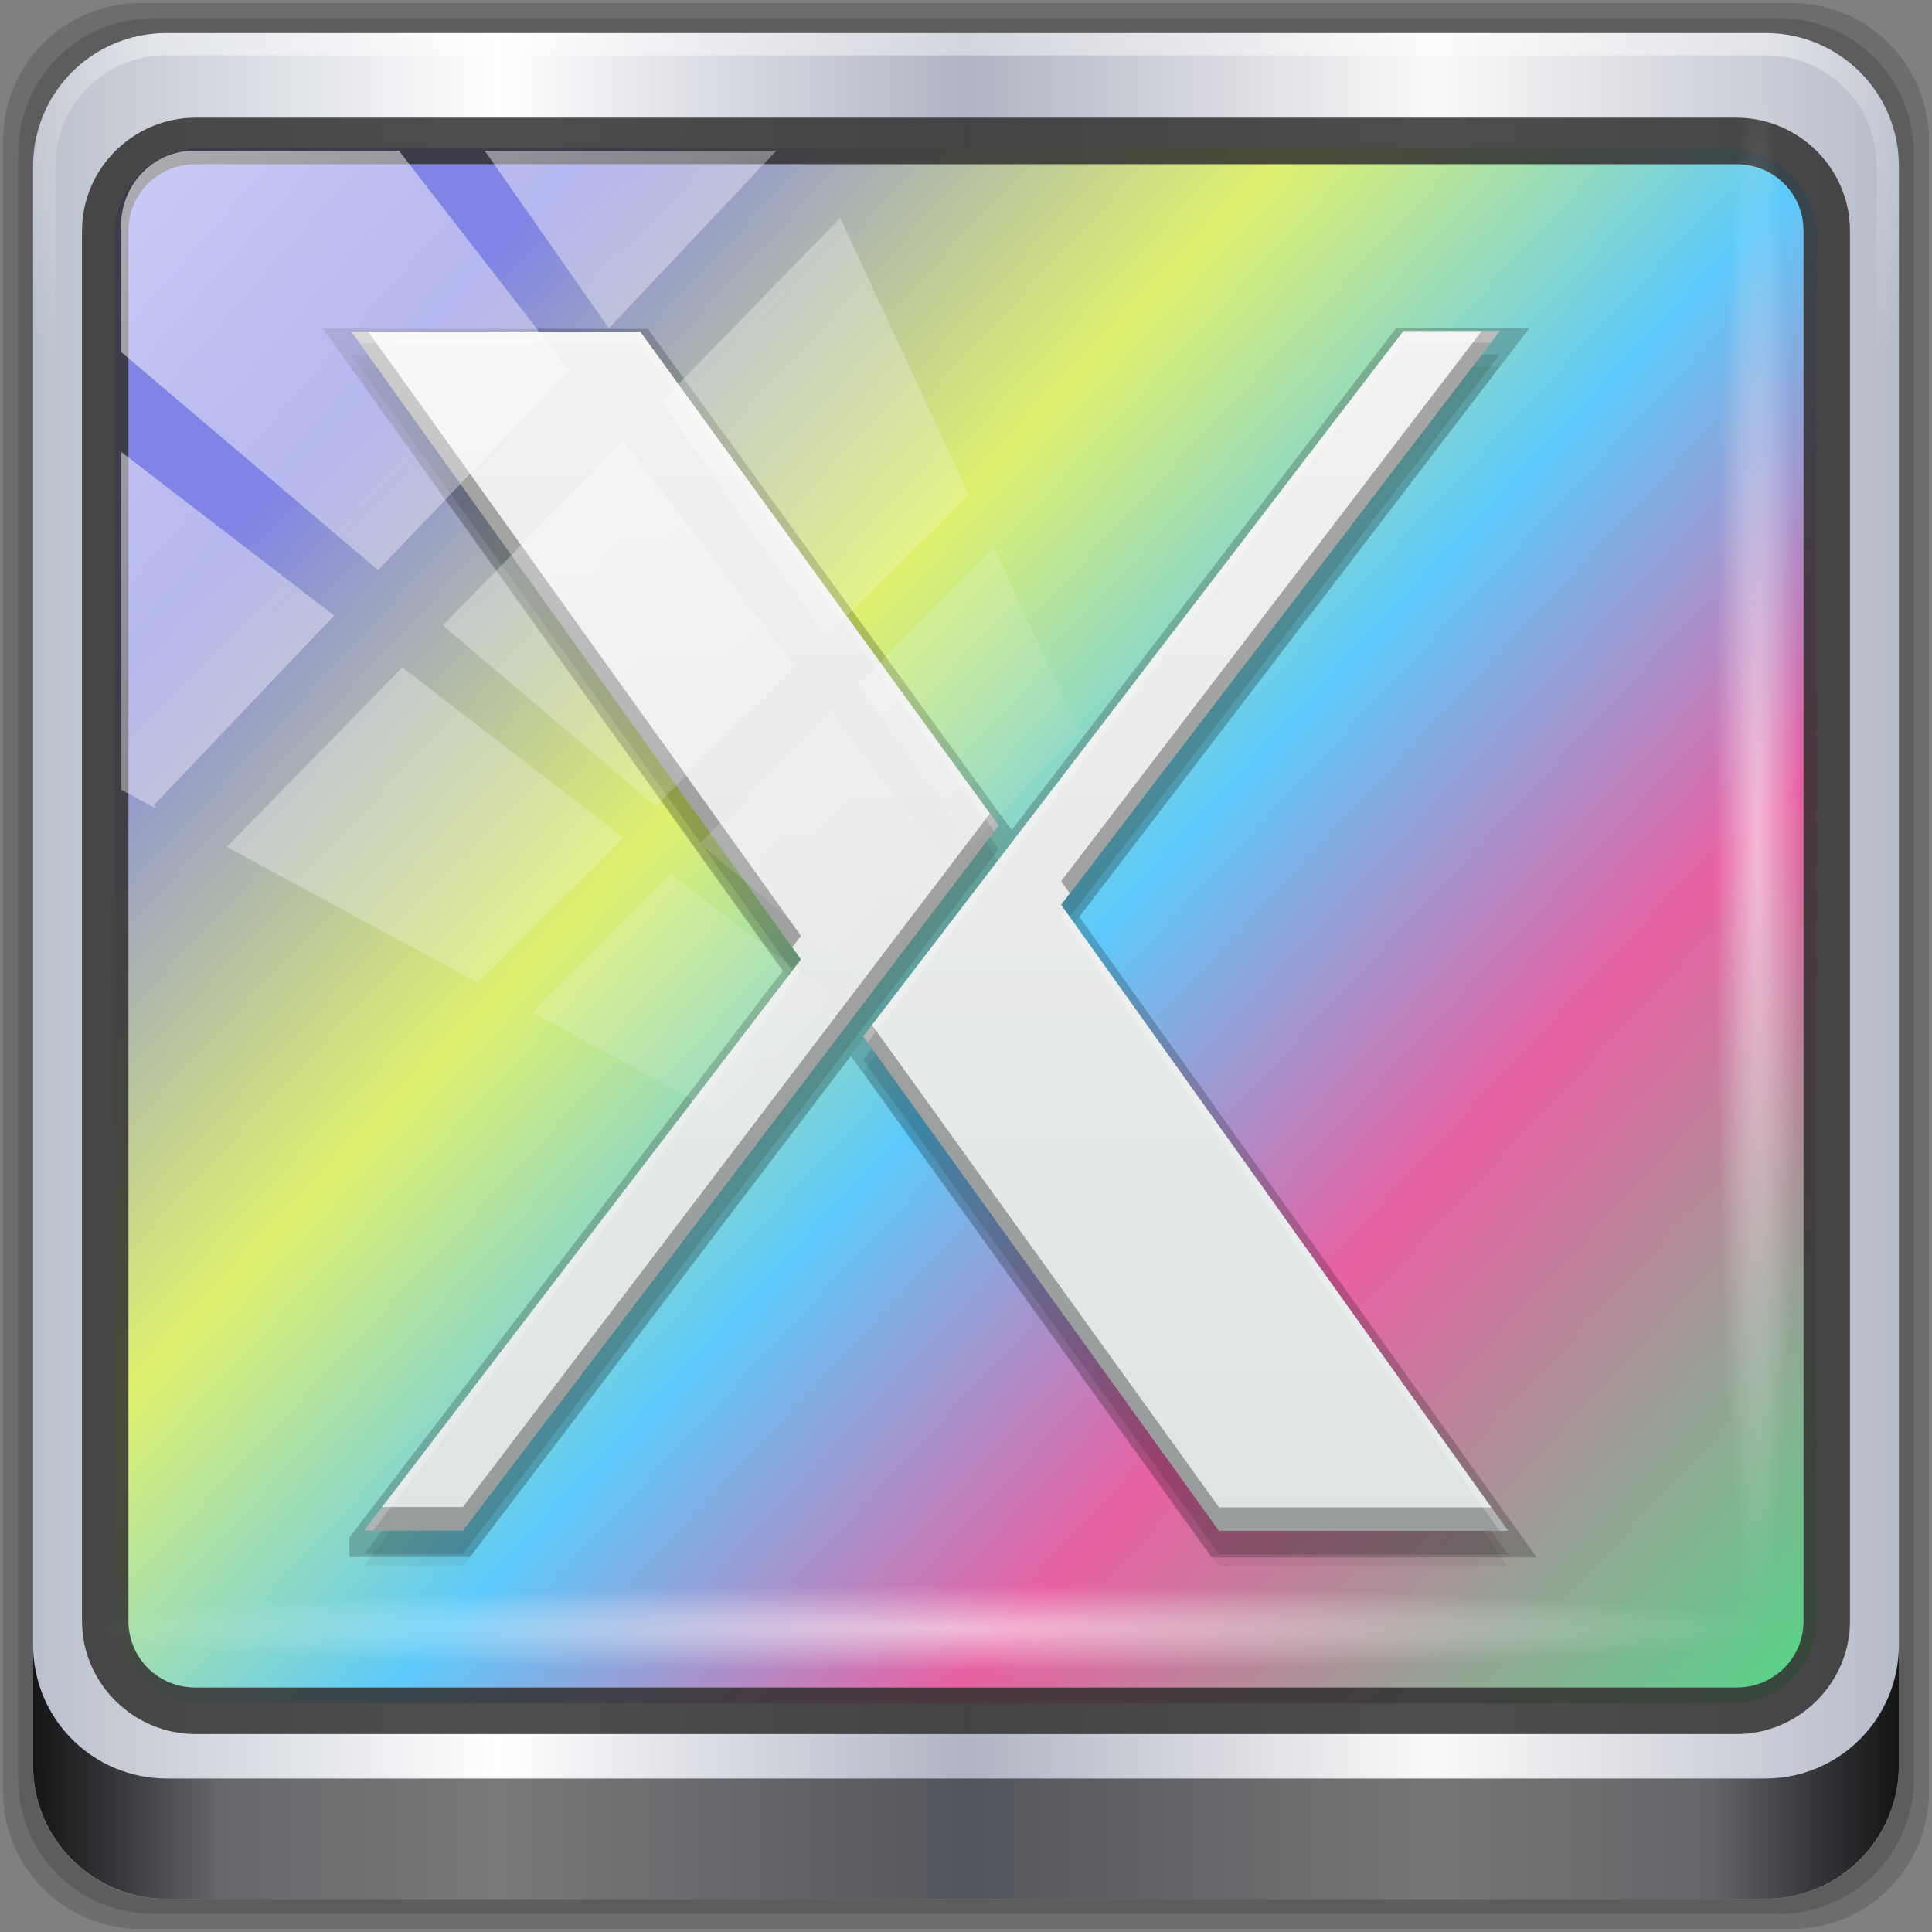 <?xml version="1.0" encoding="UTF-8" standalone="no"?>
<!-- Created with Inkscape (http://www.inkscape.org/) -->

<svg
   xmlns:dc="http://purl.org/dc/elements/1.1/"
   xmlns:cc="http://creativecommons.org/ns#"
   xmlns:rdf="http://www.w3.org/1999/02/22-rdf-syntax-ns#"
   xmlns:svg="http://www.w3.org/2000/svg"
   xmlns="http://www.w3.org/2000/svg"
   xmlns:xlink="http://www.w3.org/1999/xlink"
   xmlns:sodipodi="http://sodipodi.sourceforge.net/DTD/sodipodi-0.dtd"
   xmlns:inkscape="http://www.inkscape.org/namespaces/inkscape"
   width="96"
   height="96"
   id="svg4252"
   version="1.1"
   inkscape:version="0.92.2 2405546, 2018-03-11"
   sodipodi:docname="x.svg">
  <rect width="100%" height="100%" fill="#808080" stroke="none"/>
  <defs
     id="defs4254">
    <linearGradient
       id="linearGradient4027">
      <stop
         style="stop-color:#3e42dd;stop-opacity:1;"
         offset="0"
         id="stop4029" />
      <stop
         id="stop4037"
         offset="0.268"
         style="stop-color:#d3ef20;stop-opacity:1;" />
      <stop
         id="stop4035"
         offset="0.471"
         style="stop-color:#04b2ff;stop-opacity:1;" />
      <stop
         id="stop4033"
         offset="0.686"
         style="stop-color:#e20b74;stop-opacity:1;" />
      <stop
         style="stop-color:#00c04b;stop-opacity:1;"
         offset="1"
         id="stop4031" />
    </linearGradient>
    <linearGradient
       id="linearGradient5063">
      <stop
         id="stop5065"
         offset="0"
         style="stop-color:#6b9ab0;stop-opacity:1;" />
      <stop
         id="stop5067"
         offset="1"
         style="stop-color:#466b7a;stop-opacity:1;" />
    </linearGradient>
    <linearGradient
       id="linearGradient5057">
      <stop
         style="stop-color:#ff830a;stop-opacity:1;"
         offset="0"
         id="stop5059" />
      <stop
         style="stop-color:#b55f0b;stop-opacity:1;"
         offset="1"
         id="stop5061" />
    </linearGradient>
    <linearGradient
       id="linearGradient5051">
      <stop
         id="stop5053"
         offset="0"
         style="stop-color:#c60aff;stop-opacity:1;" />
      <stop
         id="stop5055"
         offset="1"
         style="stop-color:#9b0bb5;stop-opacity:1;" />
    </linearGradient>
    <linearGradient
       id="linearGradient5045">
      <stop
         style="stop-color:#2fff0a;stop-opacity:1;"
         offset="0"
         id="stop5047" />
      <stop
         style="stop-color:#16b50b;stop-opacity:1;"
         offset="1"
         id="stop5049" />
    </linearGradient>
    <linearGradient
       id="linearGradient5039">
      <stop
         id="stop5041"
         offset="0"
         style="stop-color:#ff0a0a;stop-opacity:1;" />
      <stop
         id="stop5043"
         offset="1"
         style="stop-color:#c00000;stop-opacity:1;" />
    </linearGradient>
    <linearGradient
       id="linearGradient5029">
      <stop
         style="stop-color:#0a9aff;stop-opacity:1;"
         offset="0"
         id="stop5031" />
      <stop
         style="stop-color:#0070c0;stop-opacity:1;"
         offset="1"
         id="stop5033" />
    </linearGradient>
    <linearGradient
       y2="47"
       x2="90"
       y1="47"
       x1="6"
       gradientTransform="matrix(1.104,0,0,1.104,-5.127,-35.723)"
       gradientUnits="userSpaceOnUse"
       id="linearGradient3825"
       xlink:href="#linearGradient6139-0"
       inkscape:collect="always" />
    <linearGradient
       id="linearGradient6139-0">
      <stop
         id="stop6141-2"
         offset="0"
         style="stop-color:#bac0cb;stop-opacity:1" />
      <stop
         style="stop-color:#ffffff;stop-opacity:1;"
         offset="0.25"
         id="stop6151-0" />
      <stop
         style="stop-color:#b0b4c3;stop-opacity:1"
         offset="0.5"
         id="stop6147-1" />
      <stop
         id="stop6149-4"
         offset="0.75"
         style="stop-color:#fbf9f9;stop-opacity:1;" />
      <stop
         id="stop6143-4"
         offset="1"
         style="stop-color:#b6bbc8;stop-opacity:1" />
    </linearGradient>
    <radialGradient
       r="42"
       fy="-27"
       fx="48"
       cy="-27"
       cx="48"
       gradientTransform="matrix(-1.183,0,0,-0.966,104.65,-56.28)"
       gradientUnits="userSpaceOnUse"
       id="radialGradient3827"
       xlink:href="#linearGradient4091-0-3-0-7"
       inkscape:collect="always" />
    <linearGradient
       id="linearGradient4091-0-3-0-7">
      <stop
         style="stop-color:#ffffff;stop-opacity:1;"
         offset="0"
         id="stop4093-3-6-4-2" />
      <stop
         id="stop4099-6-1-8-3"
         offset="0.8"
         style="stop-color:#ffffff;stop-opacity:1;" />
      <stop
         style="stop-color:#ffffff;stop-opacity:0;"
         offset="1"
         id="stop4095-1-0-7-9" />
    </linearGradient>
    <linearGradient
       y2="88.172"
       x2="94.5"
       y1="88.172"
       x1="1.5"
       gradientTransform="matrix(0.997,0,0,0.997,-2.990625e-6,-31.7)"
       gradientUnits="userSpaceOnUse"
       id="linearGradient3829"
       xlink:href="#linearGradient3832-0-6-1-1"
       inkscape:collect="always" />
    <linearGradient
       id="linearGradient3832-0-6-1-1">
      <stop
         style="stop-color:#000000;stop-opacity:1;"
         offset="0"
         id="stop3834-6-3-7-1" />
      <stop
         id="stop3872-2-4"
         offset="0.1"
         style="stop-color:#000000;stop-opacity:0.588;" />
      <stop
         style="stop-color:#000000;stop-opacity:0.588;"
         offset="0.9"
         id="stop3844-6-2-7-6" />
      <stop
         style="stop-color:#000000;stop-opacity:1;"
         offset="1"
         id="stop3836-5-0-2-9" />
    </linearGradient>
    <radialGradient
       r="43.199"
       fy="44.893"
       fx="13.948"
       cy="44.893"
       cx="13.948"
       gradientTransform="matrix(0.975,0,0,0.049,-4.148,101.319)"
       gradientUnits="userSpaceOnUse"
       id="radialGradient3831"
       xlink:href="#linearGradient4133"
       inkscape:collect="always" />
    <linearGradient
       inkscape:collect="always"
       id="linearGradient4133">
      <stop
         style="stop-color:#ffffff;stop-opacity:1;"
         offset="0"
         id="stop4135" />
      <stop
         style="stop-color:#ffffff;stop-opacity:0;"
         offset="1"
         id="stop4137" />
    </linearGradient>
    <radialGradient
       r="43.199"
       fy="44.893"
       fx="13.948"
       cy="44.893"
       cx="13.948"
       gradientTransform="matrix(0.888,0,0,0.049,51.887,-52.752)"
       gradientUnits="userSpaceOnUse"
       id="radialGradient3833"
       xlink:href="#linearGradient4133"
       inkscape:collect="always" />
    <linearGradient
       x1="45.448"
       y1="92.54"
       x2="45.448"
       y2="7.017"
       id="ButtonShadow-1"
       gradientUnits="userSpaceOnUse"
       gradientTransform="scale(1.006,0.994)">
      <stop
         id="stop3750-9"
         style="stop-color:#000000;stop-opacity:1"
         offset="0" />
      <stop
         id="stop3752-9"
         style="stop-color:#000000;stop-opacity:0.588"
         offset="1" />
    </linearGradient>
    <filter
       color-interpolation-filters="sRGB"
       id="filter3174-3">
      <feGaussianBlur
         id="feGaussianBlur3176-6"
         stdDeviation="1.71" />
    </filter>
    <linearGradient
       y2="14.514"
       x2="50.528"
       y1="-28.642"
       x1="2.771"
       gradientUnits="userSpaceOnUse"
       id="linearGradient3837"
       xlink:href="#linearGradient4213-7"
       inkscape:collect="always" />
    <linearGradient
       inkscape:collect="always"
       id="linearGradient4213-7">
      <stop
         style="stop-color:#ffffff;stop-opacity:1;"
         offset="0"
         id="stop4215-6" />
      <stop
         style="stop-color:#ffffff;stop-opacity:0;"
         offset="1"
         id="stop4217-5" />
    </linearGradient>
    <clipPath
       clipPathUnits="userSpaceOnUse"
       id="clipPath4156-4">
      <path
         style="opacity:0.6;fill:#ffffff;fill-opacity:1;stroke:none"
         d="m 27.046,-55.695 -14.214,13.321 0.061,0 15.653,21.771 10.231,-10.546 C 38.562,-32.302 27.468,-54.819 27.046,-55.695 z M 9.647,-39.383 -5.241,-25.321 15.988,-7.806 26.372,-18.383 9.647,-39.383 z m 31.491,12.951 -9.741,9.714 8.945,12.458 7.781,-7.555 -6.984,-14.617 z m -49.84,4.379 -13.754,12.982 26.283,13.846 0.061,-0.062 -0.123,-0.062 L 13.599,-5.401 -8.702,-22.053 z m 38.015,7.401 -9.803,9.775 11.579,9.559 7.628,-7.401 -8.669,-11.009 -0.735,-0.925 z m 20.187,5.674 -7.383,7.216 6.188,8.542 5.82,-6.137 -4.626,-9.621 z m -32.195,6.322 -9.557,9.498 13.662,7.185 7.934,-7.678 -12.039,-9.004 z m 23.312,2.374 -7.107,6.938 8.363,6.907 5.361,-5.674 -0.061,-0.092 -0.092,0.123 -6.464,-8.203 z m -8.73,8.542 -7.505,7.339 10.354,5.458 c 1.397,-1.321 5.675,-6.123 5.851,-6.322 L 31.886,8.26 z"
         id="path4158-0"
         inkscape:connector-curvature="0" />
    </clipPath>
    <linearGradient
       y2="14.514"
       x2="50.528"
       y1="-28.642"
       x1="2.771"
       gradientUnits="userSpaceOnUse"
       id="linearGradient3837-7"
       xlink:href="#linearGradient4213-7-8"
       inkscape:collect="always" />
    <linearGradient
       inkscape:collect="always"
       id="linearGradient4213-7-8">
      <stop
         style="stop-color:#ffffff;stop-opacity:1;"
         offset="0"
         id="stop4215-6-5" />
      <stop
         style="stop-color:#ffffff;stop-opacity:0;"
         offset="1"
         id="stop4217-5-2" />
    </linearGradient>
    <clipPath
       clipPathUnits="userSpaceOnUse"
       id="clipPath4156-4-6">
      <path
         style="opacity:0.6;fill:#ffffff;fill-opacity:1;stroke:none"
         d="m 27.046,-55.695 -14.214,13.321 0.061,0 15.653,21.771 10.231,-10.546 C 38.562,-32.302 27.468,-54.819 27.046,-55.695 z M 9.647,-39.383 -5.241,-25.321 15.988,-7.806 26.372,-18.383 9.647,-39.383 z m 31.491,12.951 -9.741,9.714 8.945,12.458 7.781,-7.555 -6.984,-14.617 z m -49.84,4.379 -13.754,12.982 26.283,13.846 0.061,-0.062 -0.123,-0.062 L 13.599,-5.401 -8.702,-22.053 z m 38.015,7.401 -9.803,9.775 11.579,9.559 7.628,-7.401 -8.669,-11.009 -0.735,-0.925 z m 20.187,5.674 -7.383,7.216 6.188,8.542 5.82,-6.137 -4.626,-9.621 z m -32.195,6.322 -9.557,9.498 13.662,7.185 7.934,-7.678 -12.039,-9.004 z m 23.312,2.374 -7.107,6.938 8.363,6.907 5.361,-5.674 -0.061,-0.092 -0.092,0.123 -6.464,-8.203 z m -8.73,8.542 -7.505,7.339 10.354,5.458 c 1.397,-1.321 5.675,-6.123 5.851,-6.322 L 31.886,8.26 z"
         id="path4158-0-3"
         inkscape:connector-curvature="0" />
    </clipPath>
    <linearGradient
       inkscape:collect="always"
       xlink:href="#linearGradient4213-7-8"
       id="linearGradient4967"
       gradientUnits="userSpaceOnUse"
       x1="2.771"
       y1="-28.642"
       x2="50.528"
       y2="14.514" />
    <radialGradient
       r="43.199"
       fy="44.893"
       fx="13.948"
       cy="44.893"
       cx="13.948"
       gradientTransform="matrix(0.886,0,0,0.049,29.59,-89.355)"
       gradientUnits="userSpaceOnUse"
       id="radialGradient3833-1"
       xlink:href="#linearGradient4133-5"
       inkscape:collect="always" />
    <linearGradient
       inkscape:collect="always"
       id="linearGradient4133-5">
      <stop
         style="stop-color:#ffffff;stop-opacity:1;"
         offset="0"
         id="stop4135-4" />
      <stop
         style="stop-color:#ffffff;stop-opacity:0;"
         offset="1"
         id="stop4137-5" />
    </linearGradient>
    <radialGradient
       r="43.199"
       fy="44.893"
       fx="13.948"
       cy="44.893"
       cx="13.948"
       gradientTransform="matrix(0.975,0,0,0.049,-4.148,101.319)"
       gradientUnits="userSpaceOnUse"
       id="radialGradient3831-7"
       xlink:href="#linearGradient4133-5"
       inkscape:collect="always" />
    <radialGradient
       r="43.199"
       fy="44.893"
       fx="13.948"
       cy="44.893"
       cx="13.948"
       gradientTransform="matrix(0.972,0,0,0.049,32.632,78.868)"
       gradientUnits="userSpaceOnUse"
       id="radialGradient4992"
       xlink:href="#linearGradient4133-5"
       inkscape:collect="always" />
    <linearGradient
       gradientUnits="userSpaceOnUse"
       y2="503.299"
       x2="416.772"
       y1="544.22"
       x1="416.772"
       id="linearGradient4182"
       xlink:href="#linearGradient4195"
       inkscape:collect="always" />
    <linearGradient
       gradientTransform="matrix(1,0,0,-1,-384.571,-499.798)"
       y2="-539.433"
       x2="423.926"
       y1="-554.123"
       x1="419.99"
       gradientUnits="userSpaceOnUse"
       id="linearGradient3344"
       xlink:href="#linearGradient3306"
       inkscape:collect="always" />
    <linearGradient
       y2="-521.392"
       x2="407.815"
       y1="-494.987"
       x1="381.409"
       gradientTransform="matrix(1,0,0,-1,-384.571,-499.798)"
       gradientUnits="userSpaceOnUse"
       id="linearGradient3337"
       xlink:href="#linearGradient3323"
       inkscape:collect="always" />
    <linearGradient
       gradientTransform="matrix(1,0,0,-1,-36.512,23.142)"
       y2="-517.289"
       x2="426.779"
       y1="-546.849"
       x1="409.712"
       gradientUnits="userSpaceOnUse"
       id="linearGradient3320"
       xlink:href="#linearGradient3323"
       inkscape:collect="always" />
    <linearGradient
       gradientUnits="userSpaceOnUse"
       y2="-499.799"
       x2="417.618"
       y1="-547.808"
       x1="417.618"
       id="linearGradient3312"
       xlink:href="#linearGradient3306"
       inkscape:collect="always"
       gradientTransform="translate(-29.827,-46.283)" />
    <linearGradient
       id="linearGradient3306"
       inkscape:collect="always">
      <stop
         id="stop3308"
         offset="0"
         style="stop-color:#0ed2e4;stop-opacity:1" />
      <stop
         id="stop3310"
         offset="1"
         style="stop-color:#c7f5f9;stop-opacity:1" />
    </linearGradient>
    <linearGradient
       inkscape:collect="always"
       id="linearGradient3323">
      <stop
         style="stop-color:#f31a69;stop-opacity:1"
         offset="0"
         id="stop3325" />
      <stop
         style="stop-color:#fe6d45;stop-opacity:1"
         offset="1"
         id="stop3327" />
    </linearGradient>
    <linearGradient
       inkscape:collect="always"
       id="linearGradient4195">
      <stop
         style="stop-color:#dee4e4;stop-opacity:1"
         offset="0"
         id="stop4197" />
      <stop
         style="stop-color:#f2f2f0;stop-opacity:1"
         offset="1"
         id="stop4199" />
    </linearGradient>
    <linearGradient
       inkscape:collect="always"
       xlink:href="#linearGradient4195"
       id="linearGradient4004"
       gradientUnits="userSpaceOnUse"
       x1="416.772"
       y1="544.22"
       x2="416.772"
       y2="503.299" />
    <linearGradient
       inkscape:collect="always"
       xlink:href="#linearGradient4027"
       id="linearGradient4039"
       x1="19.976"
       y1="17.201"
       x2="89.909"
       y2="82.512"
       gradientUnits="userSpaceOnUse"
       gradientTransform="matrix(0.997,0,0,0.997,0,0.3)" />
    <linearGradient
       inkscape:collect="always"
       xlink:href="#linearGradient4195-3"
       id="linearGradient4004-3"
       gradientUnits="userSpaceOnUse"
       x1="416.772"
       y1="544.22"
       x2="416.772"
       y2="503.299"
       gradientTransform="matrix(1.461,0,0,1.461,-551.012,-719.034)" />
    <linearGradient
       inkscape:collect="always"
       id="linearGradient4195-3">
      <stop
         style="stop-color:#dee4e4;stop-opacity:1"
         offset="0"
         id="stop4197-7" />
      <stop
         style="stop-color:#f2f2f0;stop-opacity:1"
         offset="1"
         id="stop4199-8" />
    </linearGradient>
  </defs>
  <sodipodi:namedview
     id="base"
     pagecolor="#ffffff"
     bordercolor="#666666"
     borderopacity="1.0"
     inkscape:pageopacity="0.0"
     inkscape:pageshadow="2"
     inkscape:zoom="4.1145833"
     inkscape:cx="0.60759455"
     inkscape:cy="46.055696"
     inkscape:current-layer="layer4"
     showgrid="true"
     inkscape:document-units="px"
     inkscape:grid-bbox="true"
     inkscape:showpageshadow="false"
     inkscape:window-width="1920"
     inkscape:window-height="1023"
     inkscape:window-x="0"
     inkscape:window-y="28"
     inkscape:window-maximized="1" />
  <g
     id="layer1"
     inkscape:label="icona"
     inkscape:groupmode="layer"
     transform="translate(0,32)" />
  <g
     inkscape:groupmode="layer"
     id="layer7"
     inkscape:label="colori"
     style="display:inline">
    <g
       transform="translate(-441.484,-596.475)"
       id="layer1-0"
       inkscape:label="Capa 1" />
  </g>
  <g
     inkscape:groupmode="layer"
     id="layer5"
     inkscape:label="simboli" />
  <g
     inkscape:groupmode="layer"
     id="layer4"
     inkscape:label="luci-superiori">
    <g
       id="g955"
       transform="translate(0.15,-0.15)">
      <path
         style="display:inline;opacity:0.15;fill:#000000;fill-opacity:1;fill-rule:nonzero;stroke:none;stroke-width:0.997"
         d="M 88.864,-31.7 H 6.836 C 3.049,-31.7 -6e-7,-28.651 -6e-7,-24.864 V 57.164 C -6e-7,60.951 3.049,64 6.836,64 h 82.029 c 3.787,0 6.836,-3.049 6.836,-6.836 v -82.029 c 0,-3.787 -3.049,-6.836 -6.836,-6.836 z"
         id="path3288"
         inkscape:connector-curvature="0"
         transform="translate(0,32)" />
      <path
         inkscape:connector-curvature="0"
         id="path4085"
         d="M 88.223,-30.952 H 7.477 c -3.728,0 -6.729,3.001 -6.729,6.729 v 80.747 c 0,3.728 3.001,6.729 6.729,6.729 h 80.747 c 3.728,0 6.729,-3.001 6.729,-6.729 v -80.747 c 0,-3.728 -3.001,-6.729 -6.729,-6.729 z"
         style="display:inline;opacity:0.15;fill:#000000;fill-opacity:1;fill-rule:nonzero;stroke:none;stroke-width:0.997"
         transform="translate(0,32)" />
      <path
         style="display:inline;fill:url(#linearGradient3825);fill-opacity:1;fill-rule:nonzero;stroke:none;stroke-width:0.997"
         d="M 87.583,-30.205 H 8.117 c -3.669,0 -6.622,2.953 -6.622,6.622 v 79.465 c 0,3.669 2.953,6.622 6.622,6.622 H 87.583 c 3.669,0 6.622,-2.953 6.622,-6.622 v -79.465 c 0,-3.669 -2.953,-6.622 -6.622,-6.622 z"
         id="rect4251-1"
         inkscape:connector-curvature="0"
         transform="translate(0,32)" />
      <path
         style="display:inline;opacity:0.45;fill:url(#radialGradient3827);fill-opacity:1;fill-rule:nonzero;stroke:none;stroke-width:1.104"
         d="m 8.117,-30.205 c -3.669,0 -6.622,2.953 -6.622,6.622 V -7.027 H 2.599 V -23.583 c 0,-3.076 2.442,-5.518 5.518,-5.518 H 87.583 c 3.076,0 5.518,2.442 5.518,5.518 v 16.555 h 1.104 V -23.583 c 0,-3.669 -2.953,-6.622 -6.622,-6.622 z"
         id="path4236-5"
         inkscape:connector-curvature="0"
         transform="translate(0,32)" />
      <path
         inkscape:connector-curvature="0"
         style="display:inline;opacity:0.891;fill:url(#linearGradient3829);fill-opacity:1;fill-rule:nonzero;stroke:none;stroke-width:0.997"
         d="m 1.495,49.888 v 5.981 c 0,3.669 2.967,6.635 6.635,6.635 H 87.569 c 3.669,0 6.635,-2.967 6.635,-6.635 v -5.981 c 0,3.669 -2.967,6.635 -6.635,6.635 H 8.131 c -3.669,0 -6.635,-2.967 -6.635,-6.635 z"
         id="path4118"
         transform="translate(0,32)" />
      <rect
         ry="4.237"
         y="7.517"
         x="5.559"
         height="77.278"
         width="84.581"
         id="rect1256"
         style="display:inline;opacity:1;fill:#f3f3f3;fill-opacity:1;stroke:none;stroke-width:0.997" />
      <rect
         style="display:inline;opacity:0.63;fill:url(#linearGradient4039);fill-opacity:1;stroke:none;stroke-width:0.997"
         id="rect4301"
         width="84.581"
         height="77.278"
         x="5.559"
         y="7.517"
         ry="4.237" />
      <path
         style="color:#000000;font-style:normal;font-variant:normal;font-weight:normal;font-stretch:normal;font-size:medium;line-height:normal;font-family:Sans;-inkscape-font-specification:Sans;text-indent:0;text-align:start;text-decoration:none;text-decoration-line:none;letter-spacing:normal;word-spacing:normal;text-transform:none;writing-mode:lr-tb;direction:ltr;baseline-shift:baseline;text-anchor:start;display:inline;overflow:visible;visibility:visible;fill:#333030;fill-opacity:0.859;stroke:none;stroke-width:2.368;marker:none;enable-background:accumulate"
         d="m 9.574,5.997 c -3.107,0 -5.65,2.532 -5.65,5.628 v 69.062 c 0,3.097 2.543,5.628 5.65,5.628 H 86.126 c 3.107,0 5.65,-2.532 5.65,-5.628 V 11.626 c 0,-3.097 -2.543,-5.628 -5.65,-5.628 z m 0,2.312 H 86.126 c 1.882,0 3.342,1.475 3.342,3.316 v 69.062 c 0,1.841 -1.459,3.316 -3.342,3.316 H 9.574 c -1.882,0 -3.342,-1.475 -3.342,-3.316 V 11.626 c 0,-1.841 1.459,-3.316 3.342,-3.316 z"
         id="path4989"
         inkscape:connector-curvature="0" />
      <path
         style="fill:#000000;fill-opacity:0.059;stroke-width:1.461"
         inkscape:connector-curvature="0"
         id="path4207-5"
         d="M 17.946,77.953 39.649,49.577 17.306,18.377 31.667,18.39 49.471,42.923 22.85,77.954 h -4.904 z m 42.478,0.02 -17.681,-24.575 26.842,-35.048 h 4.783 l -21.791,28.51 22.209,31.113 z" />
      <path
         d="M 17.946,77.368 39.649,48.993 17.306,17.793 31.667,17.806 49.471,42.339 22.85,77.37 H 17.946 Z M 60.425,77.388 42.744,52.814 69.586,17.766 h 4.783 L 52.577,46.276 74.786,77.388 Z"
         id="path4205-7"
         inkscape:connector-curvature="0"
         style="fill:#000000;fill-opacity:0.118;stroke-width:1.461" />
      <path
         style="fill:none;fill-opacity:0.235;stroke:#040506;stroke-width:1.461;stroke-opacity:0.214"
         inkscape:connector-curvature="0"
         id="path4201-9"
         d="M 17.946,76.784 39.649,48.408 17.306,17.208 31.667,17.221 49.471,41.754 22.85,76.785 H 17.946 Z M 60.425,76.804 42.744,52.229 69.586,17.182 h 4.783 L 52.577,45.691 74.786,76.804 Z" />
      <path
         d="M 17.946,76.199 39.649,47.824 17.306,16.624 31.667,16.637 49.471,41.169 22.85,76.201 H 17.946 Z M 60.425,76.219 42.744,51.645 69.586,16.597 h 4.783 L 52.577,45.107 74.786,76.219 Z"
         id="path17-3"
         inkscape:connector-curvature="0"
         style="fill:url(#linearGradient4004-3);fill-opacity:1;stroke-width:1.461" />
      <path
         inkscape:connector-curvature="0"
         style="fill:#000000;fill-opacity:0.314;stroke-width:1.461"
         d="M 73.474,16.597 52.576,43.937 53.007,44.542 74.368,16.597 Z M 17.304,16.625 39.216,47.219 39.65,46.654 18.144,16.625 Z M 49.037,40.571 22.85,75.033 h -4.01 l -0.893,1.167 h 4.903 L 49.471,41.171 Z m -5.86,10.506 -0.434,0.568 17.682,24.574 H 74.787 L 73.951,75.05 H 60.425 Z"
         id="path4209-6" />
      <path
         inkscape:connector-curvature="0"
         style="fill:#ffffff;fill-opacity:0.235;stroke-width:1.461"
         d="M 69.587,16.597 42.744,51.646 42.96,51.945 69.587,17.182 h 4.333 l 0.448,-0.585 z m -52.283,0.029 0.417,0.582 13.945,0.014 17.587,24.235 0.217,-0.285 L 31.667,16.637 Z m 35.489,28.784 -0.217,0.283 21.794,30.528 h 0.417 z m -13.36,2.697 -21.486,28.093 h 0.448 l 21.255,-27.791 z"
         id="path4214-3" />
      <rect
         clip-path="url(#clipPath4156-4-6)"
         ry="3.957"
         rx="3.957"
         y="-30"
         x="2"
         height="92"
         width="92"
         id="rect4146"
         style="display:inline;opacity:0.567;fill:url(#linearGradient4967);fill-opacity:1;stroke:none"
         transform="matrix(0.913,0,0,0.939,4.042,35.808)" />
      <rect
         ry="4.237"
         rx="0"
         y="78.951"
         x="4.198"
         height="4.237"
         width="83.987"
         id="rect4131"
         style="display:inline;opacity:0.55;fill:url(#radialGradient4992);fill-opacity:1;stroke:none;stroke-width:0.997" />
      <rect
         transform="rotate(90)"
         style="display:inline;opacity:0.55;fill:url(#radialGradient3833-1);fill-opacity:1;stroke:none;stroke-width:0.997"
         id="rect4141"
         width="76.51"
         height="4.237"
         x="3.687"
         y="-89.272"
         rx="0"
         ry="4.237" />
    </g>
  </g>
</svg>
